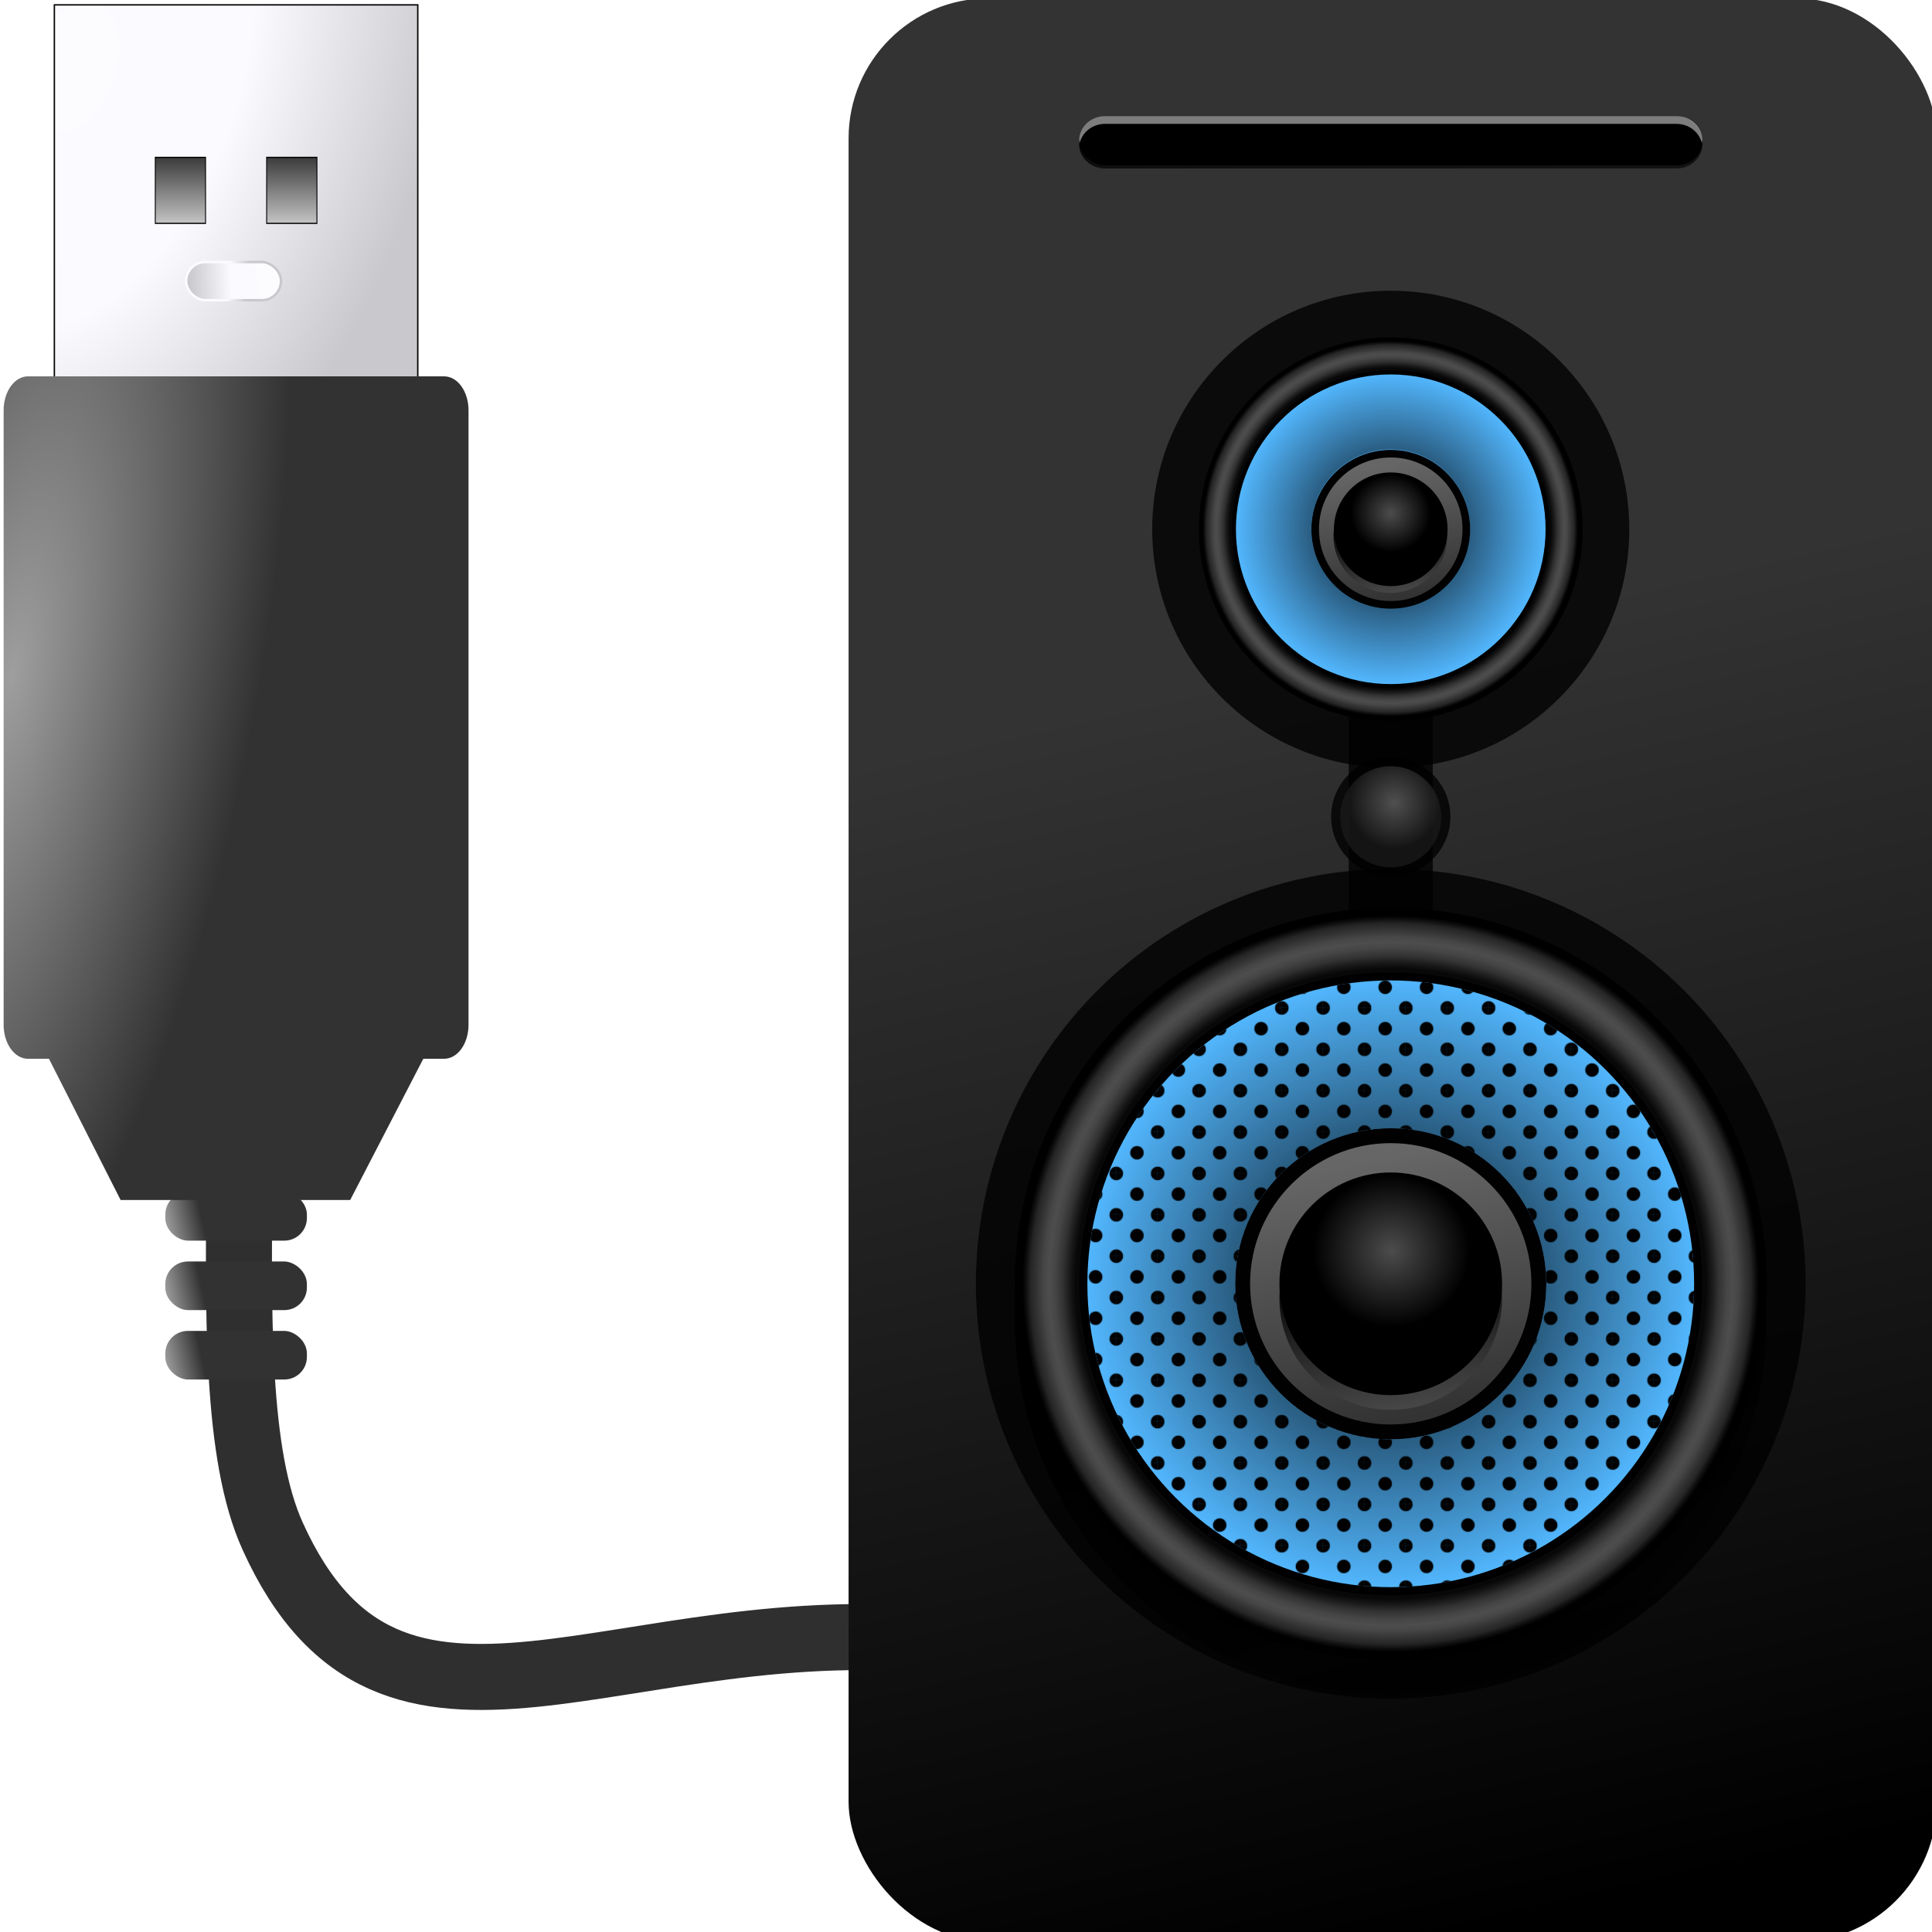 <?xml version="1.0" encoding="UTF-8" standalone="no"?>
<!-- Created with Inkscape (http://www.inkscape.org/) -->

<svg
   xmlns:dc="http://purl.org/dc/elements/1.1/"
   xmlns:cc="http://creativecommons.org/ns#"
   xmlns:rdf="http://www.w3.org/1999/02/22-rdf-syntax-ns#"
   xmlns:svg="http://www.w3.org/2000/svg"
   xmlns="http://www.w3.org/2000/svg"
   xmlns:xlink="http://www.w3.org/1999/xlink"
   xmlns:sodipodi="http://sodipodi.sourceforge.net/DTD/sodipodi-0.dtd"
   xmlns:inkscape="http://www.inkscape.org/namespaces/inkscape"
   width="256"
   height="256"
   viewBox="0 0 256 256"
   id="svg2"
   version="1.1"
   inkscape:version="0.91 r13725"
   sodipodi:docname="Icon.svg"
   inkscape:export-filename="C:\Buffer\USB Amplifier Icon\Icon-16.png"
   inkscape:export-xdpi="5.625"
   inkscape:export-ydpi="5.625">
  <defs
     id="defs4">
    <linearGradient
       id="linearGradient2299">
      <stop
         offset="0"
         style="stop-color:#9e9e9e"
         id="stop2301" />
      <stop
         offset="1"
         style="stop-color:#323232"
         id="stop2303" />
    </linearGradient>
    <linearGradient
       id="linearGradient2241">
      <stop
         offset="0"
         style="stop-color:#3a3a3a"
         id="stop2243" />
      <stop
         offset="1"
         style="stop-color:#c5c5c5"
         id="stop2245" />
    </linearGradient>
    <linearGradient
       id="linearGradient2206">
      <stop
         offset="0"
         style="stop-color:#fcfcff"
         id="stop2208" />
      <stop
         offset=".458"
         style="stop-color:#fafaff"
         id="stop2225" />
      <stop
         offset="1"
         style="stop-color:#c8c8cd"
         id="stop2210" />
    </linearGradient>
    <radialGradient
       fy="127.292"
       fx="161.63"
       inkscape:collect="always"
       r="65.094"
       gradientTransform="matrix(0.265,-1.515,-0.502,-0.038,22.674,1135.471)"
       cx="161.63"
       cy="127.292"
       gradientUnits="userSpaceOnUse"
       xlink:href="#linearGradient2299"
       id="radialGradient2417" />
    <radialGradient
       fy="116.705"
       fx="57.031"
       inkscape:collect="always"
       r="22.053"
       gradientTransform="matrix(-3.353,1.226,-0.86,-2.006,1096.738,174.046)"
       cx="57.031"
       cy="116.705"
       gradientUnits="userSpaceOnUse"
       xlink:href="#linearGradient2206"
       id="radialGradient2420" />
    <linearGradient
       inkscape:collect="always"
       x1="207.21"
       y1="120.21"
       gradientTransform="matrix(0.776,0,0,0.681,807.3,-59.915)"
       x2="205.43"
       gradientUnits="userSpaceOnUse"
       xlink:href="#linearGradient2299"
       y2="127.18"
       id="linearGradient2423" />
    <linearGradient
       inkscape:collect="always"
       x1="207.21"
       y1="120.21"
       gradientTransform="matrix(0.776,0,0,0.681,816.502,-59.915)"
       x2="205.43"
       gradientUnits="userSpaceOnUse"
       xlink:href="#linearGradient2299"
       y2="127.18"
       id="linearGradient2426" />
    <linearGradient
       inkscape:collect="always"
       x1="207.21"
       y1="120.21"
       gradientTransform="matrix(0.776,0,0,0.681,798.097,-59.915)"
       x2="205.43"
       gradientUnits="userSpaceOnUse"
       xlink:href="#linearGradient2299"
       y2="127.18"
       id="linearGradient2429" />
    <linearGradient
       inkscape:collect="always"
       x1="35.393"
       y1="147.34"
       gradientTransform="matrix(0.776,0,0,0.321,805.369,-12.005)"
       x2="38.717"
       gradientUnits="userSpaceOnUse"
       y2="115.48"
       id="linearGradient2880">
      <stop
         offset="0"
         style="stop-color:#fcfcff"
         id="stop2889" />
      <stop
         offset=".458"
         style="stop-color:#fafaff"
         id="stop2891" />
      <stop
         offset="1"
         style="stop-color:#c8c8cd"
         id="stop2893" />
    </linearGradient>
    <linearGradient
       inkscape:collect="always"
       x1="36.39"
       y1="125.05"
       gradientTransform="matrix(0.776,0,0,0.321,805.369,-12.005)"
       x2="39.714"
       gradientUnits="userSpaceOnUse"
       xlink:href="#linearGradient2206"
       y2="138.87"
       id="linearGradient2882" />
    <linearGradient
       inkscape:collect="always"
       x1="19.203"
       y1="112.07"
       x2="30.599"
       gradientUnits="userSpaceOnUse"
       xlink:href="#linearGradient2241"
       y2="112.07"
       id="linearGradient2895" />
    <linearGradient
       inkscape:collect="always"
       x1="19.499"
       y1="131.04"
       gradientTransform="translate(-0.296,6)"
       x2="30.895"
       gradientUnits="userSpaceOnUse"
       xlink:href="#linearGradient2241"
       y2="131.04"
       id="linearGradient2897" />
    <linearGradient
       inkscape:collect="always"
       id="linearGradient5388">
      <stop
         style="stop-color:#666666;stop-opacity:1"
         offset="0"
         id="stop5390" />
      <stop
         style="stop-color:#1a1a1a;stop-opacity:1"
         offset="1"
         id="stop5392" />
    </linearGradient>
    <linearGradient
       inkscape:collect="always"
       id="linearGradient5320">
      <stop
         style="stop-color:#000000;stop-opacity:1;"
         offset="0"
         id="stop5322" />
      <stop
         style="stop-color:#000000;stop-opacity:0;"
         offset="1"
         id="stop5324" />
    </linearGradient>
    <linearGradient
       inkscape:collect="always"
       id="linearGradient5213">
      <stop
         style="stop-color:#000000;stop-opacity:1"
         offset="0"
         id="stop5215" />
      <stop
         style="stop-color:#333333;stop-opacity:1"
         offset="1"
         id="stop5217" />
    </linearGradient>
    <linearGradient
       inkscape:collect="always"
       id="linearGradient5205">
      <stop
         style="stop-color:#666666;stop-opacity:1"
         offset="0"
         id="stop5207" />
      <stop
         style="stop-color:#333333;stop-opacity:1"
         offset="1"
         id="stop5209" />
    </linearGradient>
    <linearGradient
       inkscape:collect="always"
       id="linearGradient5135">
      <stop
         style="stop-color:#4c4c4c;stop-opacity:1"
         offset="0"
         id="stop5137" />
      <stop
         style="stop-color:#000000;stop-opacity:1"
         offset="1"
         id="stop5139" />
    </linearGradient>
    <linearGradient
       inkscape:collect="always"
       id="linearGradient5084">
      <stop
         style="stop-color:#333333;stop-opacity:1;"
         offset="0"
         id="stop5086" />
      <stop
         id="stop5092"
         offset="0.855"
         style="stop-color:#333333;stop-opacity:0.145;" />
      <stop
         style="stop-color:#444444;stop-opacity:0.733;"
         offset="0.89"
         id="stop5096" />
      <stop
         id="stop5102"
         offset="0.912"
         style="stop-color:#4a4a4a;stop-opacity:0.937;" />
      <stop
         style="stop-color:#4d4d4d;stop-opacity:1"
         offset="0.928"
         id="stop5094" />
      <stop
         id="stop5100"
         offset="0.943"
         style="stop-color:#4b4b4b;stop-opacity:0.937;" />
      <stop
         id="stop5098"
         offset="0.979"
         style="stop-color:#414141;stop-opacity:0.569;" />
      <stop
         style="stop-color:#333333;stop-opacity:0;"
         offset="1"
         id="stop5088" />
    </linearGradient>
    <pattern
       inkscape:collect="always"
       xlink:href="#pattern5039"
       id="pattern5049"
       patternTransform="matrix(0.259,0,0,0.259,-7.607,290.475)" />
    <clipPath
       clipPathUnits="userSpaceOnUse"
       id="clipPath4983">
      <rect
         y="518.086"
         x="221.318"
         height="9.028"
         width="9.028"
         id="rect4985"
         style="opacity:0.714;fill:#ff00ff;fill-opacity:0.992;stroke:none;stroke-width:0.2;stroke-miterlimit:4;stroke-dasharray:none;stroke-dashoffset:0;stroke-opacity:1" />
    </clipPath>
    <pattern
       patternUnits="userSpaceOnUse"
       width="9.028"
       height="9.028"
       patternTransform="translate(221.318,518.086)"
       id="pattern4996">
      <g
         id="g4987"
         transform="translate(-221.318,-518.086)">
        <g
           id="g4970"
           clip-path="url(#clipPath4983)">
          <circle
             r="1.231"
             cy="522.6"
             cx="225.832"
             id="path4146"
             style="opacity:1;fill:#000000;fill-opacity:0.992;stroke:none;stroke-width:0.2;stroke-miterlimit:4;stroke-dasharray:none;stroke-dashoffset:0;stroke-opacity:1" />
          <circle
             r="1.231"
             cy="518.086"
             cx="223.78"
             id="circle4958"
             style="opacity:1;fill:#000000;fill-opacity:0.992;stroke:none;stroke-width:0.2;stroke-miterlimit:4;stroke-dasharray:none;stroke-dashoffset:0;stroke-opacity:1" />
          <circle
             style="opacity:1;fill:#000000;fill-opacity:0.992;stroke:none;stroke-width:0.2;stroke-miterlimit:4;stroke-dasharray:none;stroke-dashoffset:0;stroke-opacity:1"
             id="circle4960"
             cx="227.884"
             cy="518.086"
             r="1.231" />
          <circle
             r="1.231"
             cy="527.115"
             cx="227.884"
             id="circle4966"
             style="opacity:1;fill:#000000;fill-opacity:0.992;stroke:none;stroke-width:0.2;stroke-miterlimit:4;stroke-dasharray:none;stroke-dashoffset:0;stroke-opacity:1" />
          <circle
             style="opacity:1;fill:#000000;fill-opacity:0.992;stroke:none;stroke-width:0.2;stroke-miterlimit:4;stroke-dasharray:none;stroke-dashoffset:0;stroke-opacity:1"
             id="circle4968"
             cx="223.78"
             cy="527.115"
             r="1.231" />
        </g>
        <rect
           style="opacity:0;fill:#ff00ff;fill-opacity:0.992;stroke:none;stroke-width:0.2;stroke-miterlimit:4;stroke-dasharray:none;stroke-dashoffset:0;stroke-opacity:1"
           id="rect4906"
           width="9.028"
           height="9.028"
           x="221.318"
           y="518.086" />
      </g>
    </pattern>
    <clipPath
       clipPathUnits="userSpaceOnUse"
       id="clipPath5035">
      <rect
         style="opacity:1;fill:#ff00ff;fill-opacity:0.992;stroke:none;stroke-width:0.2;stroke-miterlimit:4;stroke-dasharray:none;stroke-dashoffset:0;stroke-opacity:1"
         id="rect5037"
         width="43.929"
         height="43.929"
         x="203.868"
         y="500.636" />
    </clipPath>
    <pattern
       patternUnits="userSpaceOnUse"
       width="43.929"
       height="43.929"
       patternTransform="translate(203.868,500.636)"
       id="pattern5039">
      <g
         clip-path="url(#clipPath5035)"
         id="g5028"
         transform="translate(-203.868,-500.636)">
        <circle
           style="opacity:1;fill:#000000;fill-opacity:0.992;stroke:none;stroke-width:0.2;stroke-miterlimit:4;stroke-dasharray:none;stroke-dashoffset:0;stroke-opacity:1"
           id="path5012"
           cx="225.832"
           cy="522.6"
           r="7.21" />
        <circle
           r="7.21"
           cy="544.565"
           cx="247.797"
           id="circle5020"
           style="opacity:1;fill:#000000;fill-opacity:0.992;stroke:none;stroke-width:0.2;stroke-miterlimit:4;stroke-dasharray:none;stroke-dashoffset:0;stroke-opacity:1" />
        <circle
           style="opacity:1;fill:#000000;fill-opacity:0.992;stroke:none;stroke-width:0.2;stroke-miterlimit:4;stroke-dasharray:none;stroke-dashoffset:0;stroke-opacity:1"
           id="circle5022"
           cx="247.797"
           cy="500.636"
           r="7.21" />
        <circle
           r="7.21"
           cy="500.636"
           cx="203.868"
           id="circle5024"
           style="opacity:1;fill:#000000;fill-opacity:0.992;stroke:none;stroke-width:0.2;stroke-miterlimit:4;stroke-dasharray:none;stroke-dashoffset:0;stroke-opacity:1" />
        <circle
           style="opacity:1;fill:#000000;fill-opacity:0.992;stroke:none;stroke-width:0.2;stroke-miterlimit:4;stroke-dasharray:none;stroke-dashoffset:0;stroke-opacity:1"
           id="circle5026"
           cx="203.868"
           cy="544.565"
           r="7.21" />
      </g>
    </pattern>
    <clipPath
       clipPathUnits="userSpaceOnUse"
       id="clipPath5062">
      <path
         style="opacity:1;fill:#ffffff;fill-opacity:0.992;stroke:none;stroke-width:0.2;stroke-miterlimit:4;stroke-dasharray:none;stroke-dashoffset:0;stroke-opacity:1"
         d="M 67.992,328.463 A 83.571,83.571 0 0 0 -15.58,412.033 83.571,83.571 0 0 0 67.992,495.605 83.571,83.571 0 0 0 151.562,412.033 83.571,83.571 0 0 0 67.992,328.463 Z m 0,40.713 A 42.857,42.857 0 0 1 110.848,412.033 42.857,42.857 0 0 1 67.992,454.891 42.857,42.857 0 0 1 25.135,412.033 42.857,42.857 0 0 1 67.992,369.176 Z"
         id="path5064"
         inkscape:connector-curvature="0" />
    </clipPath>
    <radialGradient
       gradientTransform="translate(58.55,-280.544)"
       inkscape:collect="always"
       xlink:href="#linearGradient5084"
       id="radialGradient5090"
       cx="372.047"
       cy="526.181"
       fx="372.047"
       fy="526.181"
       r="101.429"
       gradientUnits="userSpaceOnUse" />
    <radialGradient
       inkscape:collect="always"
       xlink:href="#linearGradient5135"
       id="radialGradient5141"
       cx="372.047"
       cy="518.93"
       fx="372.047"
       fy="518.93"
       r="30.669"
       gradientUnits="userSpaceOnUse"
       gradientTransform="matrix(0.704,-5.8115747e-8,5.6755394e-8,0.687,168.839,-120.008)" />
    <filter
       inkscape:collect="always"
       style="color-interpolation-filters:sRGB"
       id="filter5149"
       x="-0.053"
       width="1.106"
       y="-0.053"
       height="1.106">
      <feGaussianBlur
         inkscape:collect="always"
         stdDeviation="4.557"
         id="feGaussianBlur5151" />
    </filter>
    <linearGradient
       inkscape:collect="always"
       xlink:href="#linearGradient5320"
       id="linearGradient5159"
       x1="363.605"
       y1="540.323"
       x2="410.794"
       y2="676.189"
       gradientUnits="userSpaceOnUse"
       gradientTransform="translate(58.55,-280.544)" />
    <radialGradient
       inkscape:collect="always"
       xlink:href="#linearGradient5320"
       id="radialGradient5177"
       cx="67.991"
       cy="412.034"
       fx="67.991"
       fy="412.034"
       r="83.571"
       gradientTransform="translate(0,-4.9301352e-6)"
       gradientUnits="userSpaceOnUse" />
    <linearGradient
       inkscape:collect="always"
       xlink:href="#linearGradient5135"
       id="linearGradient5183"
       x1="376.229"
       y1="563.809"
       x2="370.139"
       y2="518.605"
       gradientUnits="userSpaceOnUse" />
    <filter
       inkscape:collect="always"
       style="color-interpolation-filters:sRGB"
       id="filter5193"
       x="-0.037"
       width="1.074"
       y="-0.037"
       height="1.074">
      <feGaussianBlur
         inkscape:collect="always"
         stdDeviation="0.951"
         id="feGaussianBlur5195" />
    </filter>
    <linearGradient
       gradientTransform="matrix(0.51,0,0,0.51,240.725,-230.754)"
       inkscape:collect="always"
       xlink:href="#linearGradient5205"
       id="linearGradient5211"
       x1="366.154"
       y1="492.252"
       x2="379.369"
       y2="562.61"
       gradientUnits="userSpaceOnUse" />
    <linearGradient
       inkscape:collect="always"
       xlink:href="#linearGradient5213"
       id="linearGradient5219"
       x1="408.938"
       y1="728.103"
       x2="334.187"
       y2="382.631"
       gradientUnits="userSpaceOnUse"
       gradientTransform="matrix(0.933,0,0,1,82.48,-306.258)" />
    <radialGradient
       gradientTransform="matrix(0.51,0,0,0.51,240.725,-230.754)"
       inkscape:collect="always"
       xlink:href="#linearGradient5084"
       id="radialGradient5255"
       gradientUnits="userSpaceOnUse"
       cx="372.047"
       cy="526.181"
       fx="372.047"
       fy="526.181"
       r="101.429" />
    <radialGradient
       inkscape:collect="always"
       xlink:href="#linearGradient5135"
       id="radialGradient5261"
       gradientUnits="userSpaceOnUse"
       gradientTransform="matrix(0.359,-2.965907e-8,2.8964821e-8,0.351,297.01,-148.825)"
       cx="372.047"
       cy="518.93"
       fx="372.047"
       fy="518.93"
       r="30.669" />
    <radialGradient
       inkscape:collect="always"
       xlink:href="#linearGradient5320"
       id="radialGradient5263"
       gradientUnits="userSpaceOnUse"
       gradientTransform="translate(0,-4.9301348e-6)"
       cx="67.991"
       cy="412.034"
       fx="67.991"
       fy="412.034"
       r="83.571" />
    <linearGradient
       inkscape:collect="always"
       xlink:href="#linearGradient5320"
       id="linearGradient5326"
       x1="362.89"
       y1="235.916"
       x2="363.404"
       y2="267.231"
       gradientUnits="userSpaceOnUse"
       gradientTransform="translate(49.015,-307.773)" />
    <filter
       inkscape:collect="always"
       style="color-interpolation-filters:sRGB"
       id="filter5336"
       x="-0.03"
       width="1.06"
       y="-0.658"
       height="2.316">
      <feGaussianBlur
         inkscape:collect="always"
         stdDeviation="2.155"
         id="feGaussianBlur5338" />
    </filter>
    <filter
       inkscape:collect="always"
       style="color-interpolation-filters:sRGB"
       id="filter5362"
       x="-0.047"
       width="1.094"
       y="-1.028"
       height="3.057">
      <feGaussianBlur
         inkscape:collect="always"
         stdDeviation="3.367"
         id="feGaussianBlur5364" />
    </filter>
    <clipPath
       clipPathUnits="userSpaceOnUse"
       id="clipPath5366">
      <path
         id="path5368"
         d="m 302.857,230.219 c -3.957,0 -7.143,3.028 -7.143,6.787 0,0.366 0.04,0.722 0.098,1.072 0.538,-3.246 3.472,-5.717 7.045,-5.717 l 157.449,0 c 3.573,0 6.506,2.471 7.045,5.717 0.058,-0.35 0.098,-0.706 0.098,-1.072 0,-3.759 -3.185,-6.787 -7.143,-6.787 l -157.449,0 z"
         style="opacity:0.306;fill:#cccccc;fill-opacity:1;stroke:none;stroke-width:0.2;stroke-miterlimit:4;stroke-dasharray:none;stroke-dashoffset:0;stroke-opacity:1"
         inkscape:connector-curvature="0" />
    </clipPath>
    <radialGradient
       inkscape:collect="always"
       xlink:href="#linearGradient5388"
       id="radialGradient5394"
       cx="373.119"
       cy="419.309"
       fx="373.119"
       fy="419.309"
       r="13.929"
       gradientUnits="userSpaceOnUse"
       gradientTransform="matrix(0.899,-1.2101228e-7,1.2286008e-7,0.913,96.138,-269.774)" />
    <linearGradient
       gradientTransform="translate(58.55,-280.544)"
       y2="562.61"
       x2="379.369"
       y1="492.252"
       x1="366.154"
       gradientUnits="userSpaceOnUse"
       id="linearGradient4466"
       xlink:href="#linearGradient5205"
       inkscape:collect="always" />
    <linearGradient
       gradientTransform="translate(58.55,-280.544)"
       y2="518.605"
       x2="370.139"
       y1="563.809"
       x1="376.229"
       gradientUnits="userSpaceOnUse"
       id="linearGradient4468"
       xlink:href="#linearGradient5135"
       inkscape:collect="always" />
  </defs>
  <sodipodi:namedview
     id="base"
     pagecolor="#ffffff"
     bordercolor="#666666"
     borderopacity="1.0"
     inkscape:pageopacity="0.0"
     inkscape:pageshadow="2"
     inkscape:zoom="1.979899"
     inkscape:cx="278.07493"
     inkscape:cy="90.774001"
     inkscape:document-units="px"
     inkscape:current-layer="layer1"
     showgrid="false"
     units="px"
     inkscape:window-width="1920"
     inkscape:window-height="1018"
     inkscape:window-x="-8"
     inkscape:window-y="-8"
     inkscape:window-maximized="1" />
  <g
     inkscape:label="Layer 1"
     inkscape:groupmode="layer"
     id="layer1"
     transform="translate(0,-796.362)">
    <path
       sodipodi:nodetypes="csc"
       inkscape:connector-curvature="0"
       d="m 31.819,948.303 c -0.369,22.654 -0.515,40.937 4.299,51.588 15.864,35.107 46.467,8.96 90.152,14.086"
       style="fill:none;stroke:#2f2f2f;stroke-width:8.75;stroke-linecap:round;stroke-linejoin:round"
       id="path2406" />
    <rect
       transform="matrix(0,1,1,0,0,0)"
       x="954.311"
       y="21.902"
       width="6.442"
       height="18.763"
       ry="2.991"
       rx="2.991"
       style="fill:url(#linearGradient2429)"
       id="rect1318" />
    <rect
       transform="matrix(0,1,1,0,0,0)"
       x="972.713"
       y="21.902"
       width="6.442"
       height="18.763"
       ry="2.991"
       rx="2.991"
       style="fill:url(#linearGradient2426)"
       id="rect2333" />
    <rect
       transform="matrix(0,1,1,0,0,0)"
       x="963.516"
       y="21.902"
       width="6.442"
       height="18.763"
       ry="2.991"
       rx="2.991"
       style="fill:url(#linearGradient2423)"
       id="rect2337" />
    <rect
       transform="matrix(0,1,1,0,0,0)"
       x="797.008"
       y="7.203"
       width="49.778"
       height="48.154"
       ry="0"
       style="fill:url(#radialGradient2420);stroke:#000000;stroke-width:0.184"
       id="rect1309" />
    <path
       inkscape:connector-curvature="0"
       d="m 0.482,850.725 c 0,-2.484 1.444,-4.494 3.221,-4.494 l 55.15,0 c 1.785,0 3.229,2.01 3.229,4.494 l 0,81.436 c 0,2.484 -1.444,4.494 -3.229,4.494 l -2.763,0 -9.686,18.712 -30.423,0 -9.492,-18.712 -2.786,0 c -1.777,0 -3.221,-2.01 -3.221,-4.494 l 0,-81.436 z"
       style="fill:url(#radialGradient2417)"
       sodipodi:nodetypes="ccccccccccccc"
       id="rect1311" />
    <g
       transform="matrix(0,0.776,0.591,0,-42.324,802.265)"
       id="g2255">
      <rect
         x="19.265"
         y="106.43"
         width="11.271"
         height="11.271"
         style="fill:url(#linearGradient2895);stroke:#000000;stroke-width:0.204"
         id="rect2229" />
      <rect
         x="19.265"
         y="131.4"
         width="11.271"
         height="11.271"
         style="fill:url(#linearGradient2897);stroke:#000000;stroke-width:0.204"
         id="rect2231" />
    </g>
    <rect
       transform="matrix(0,1,1,0,0,0)"
       x="831.08"
       y="24.665"
       width="5.061"
       height="12.57"
       ry="2.531"
       rx="2.531"
       style="fill:url(#linearGradient2880);stroke:url(#linearGradient2882);stroke-width:0.326"
       id="rect2263" />
    <g
       id="layer3"
       inkscape:label="Dots"
       style="display:inline"
       transform="translate(817.144,854.315)" />
    <g
       id="layer2"
       inkscape:label="Shading"
       style="display:inline"
       transform="matrix(0.481,0,0,0.481,-153.921,1001.047)">
      <g
         id="g5307"
         transform="translate(327.278,-170.498)">
        <circle
           style="opacity:0.782;fill:#000000;fill-opacity:1;stroke:none;stroke-width:0.2;stroke-miterlimit:4;stroke-dasharray:none;stroke-dashoffset:0;stroke-opacity:1"
           id="circle5377"
           cx="430.597"
           cy="246.145"
           r="118.571"
           transform="translate(-54.751,-147.02)" />
        <rect
           rx="38.571"
           ry="38.571"
           y="-108.485"
           x="281.242"
           height="535.381"
           width="299.8"
           id="rect5131"
           style="opacity:1;fill:url(#linearGradient5219);fill-opacity:1;stroke:none;stroke-width:0.2;stroke-miterlimit:4;stroke-dasharray:none;stroke-dashoffset:0;stroke-opacity:1"
           transform="translate(-54.751,-147.02)" />
        <rect
           y="80.39"
           x="419.025"
           height="94.286"
           width="23.144"
           id="rect5382"
           style="opacity:0.782;fill:#000000;fill-opacity:1;stroke:none;stroke-width:0.2;stroke-miterlimit:4;stroke-dasharray:none;stroke-dashoffset:0;stroke-opacity:1"
           transform="translate(-54.751,-147.02)" />
        <circle
           style="opacity:0.782;fill:#000000;fill-opacity:1;stroke:none;stroke-width:0.2;stroke-miterlimit:4;stroke-dasharray:none;stroke-dashoffset:0;stroke-opacity:1"
           id="circle5380"
           cx="430.597"
           cy="245.637"
           r="114.286"
           transform="translate(-54.751,-147.02)" />
        <circle
           r="65.714"
           cy="37.78"
           cx="430.597"
           id="path5375"
           style="opacity:0.782;fill:#000000;fill-opacity:1;stroke:none;stroke-width:0.2;stroke-miterlimit:4;stroke-dasharray:none;stroke-dashoffset:0;stroke-opacity:1"
           transform="translate(-54.751,-147.02)" />
        <circle
           r="103.571"
           cy="255.234"
           cx="430.597"
           id="circle5143"
           style="opacity:1;fill:url(#linearGradient5159);fill-opacity:1;stroke:none;stroke-width:0.2;stroke-miterlimit:4;stroke-dasharray:none;stroke-dashoffset:0;stroke-opacity:1;filter:url(#filter5149)"
           transform="translate(-54.751,-147.02)" />
        <circle
           style="opacity:1;fill:#000000;fill-opacity:0.992;stroke:none;stroke-width:0.2;stroke-miterlimit:4;stroke-dasharray:none;stroke-dashoffset:0;stroke-opacity:1"
           id="circle4144"
           cx="430.597"
           cy="245.637"
           r="103.571"
           transform="translate(-54.751,-147.02)" />
        <circle
           r="101.429"
           cy="245.637"
           cx="430.597"
           id="path4136"
           style="opacity:1;fill:url(#radialGradient5090);fill-opacity:1;stroke:none;stroke-width:0.2;stroke-miterlimit:4;stroke-dasharray:none;stroke-dashoffset:0;stroke-opacity:1"
           transform="translate(-54.751,-147.02)" />
        <circle
           style="opacity:1;fill:#000000;fill-opacity:0.992;stroke:none;stroke-width:0.2;stroke-miterlimit:4;stroke-dasharray:none;stroke-dashoffset:0;stroke-opacity:1"
           id="circle5066"
           cx="430.597"
           cy="245.637"
           r="85.804"
           transform="translate(-54.751,-147.02)" />
        <circle
           style="opacity:1;fill:#53b7ff;fill-opacity:0.992;stroke:none;stroke-width:0.2;stroke-miterlimit:4;stroke-dasharray:none;stroke-dashoffset:0;stroke-opacity:1"
           id="circle4138"
           cx="430.597"
           cy="245.637"
           r="83.571"
           transform="translate(-54.751,-147.02)" />
        <circle
           r="42.857"
           cy="245.637"
           cx="430.597"
           id="circle4140"
           style="opacity:1;fill:#000000;fill-opacity:0.992;stroke:none;stroke-width:0.2;stroke-miterlimit:4;stroke-dasharray:none;stroke-dashoffset:0;stroke-opacity:1"
           transform="translate(-54.751,-147.02)" />
        <circle
           style="opacity:1;fill:url(#linearGradient4466);fill-opacity:1;stroke:none;stroke-width:0.2;stroke-miterlimit:4;stroke-dasharray:none;stroke-dashoffset:0;stroke-opacity:1"
           id="circle4142"
           cx="430.597"
           cy="245.637"
           r="38.75"
           transform="translate(-54.751,-147.02)" />
        <circle
           style="opacity:1;fill:url(#linearGradient4468);fill-opacity:1;stroke:none;stroke-width:0.2;stroke-miterlimit:4;stroke-dasharray:none;stroke-dashoffset:0;stroke-opacity:1;filter:url(#filter5193)"
           id="circle5179"
           cx="430.597"
           cy="249.678"
           r="30.669"
           transform="translate(-54.751,-147.02)" />
        <circle
           r="30.669"
           cy="245.637"
           cx="430.597"
           id="circle5133"
           style="opacity:1;fill:url(#radialGradient5141);fill-opacity:1;stroke:none;stroke-width:0.2;stroke-miterlimit:4;stroke-dasharray:none;stroke-dashoffset:0;stroke-opacity:1"
           transform="translate(-54.751,-147.02)" />
        <circle
           r="52.857"
           cy="37.78"
           cx="430.597"
           id="circle5235"
           style="opacity:1;fill:#000000;fill-opacity:0.992;stroke:none;stroke-width:0.2;stroke-miterlimit:4;stroke-dasharray:none;stroke-dashoffset:0;stroke-opacity:1"
           transform="translate(-54.751,-147.02)" />
        <circle
           style="opacity:1;fill:url(#radialGradient5255);fill-opacity:1;stroke:none;stroke-width:0.2;stroke-miterlimit:4;stroke-dasharray:none;stroke-dashoffset:0;stroke-opacity:1"
           id="circle5237"
           cx="430.597"
           cy="37.78"
           r="51.764"
           transform="translate(-54.751,-147.02)" />
        <circle
           r="43.789"
           cy="37.78"
           cx="430.597"
           id="circle5239"
           style="opacity:1;fill:#000000;fill-opacity:0.992;stroke:none;stroke-width:0.2;stroke-miterlimit:4;stroke-dasharray:none;stroke-dashoffset:0;stroke-opacity:1"
           transform="translate(-54.751,-147.02)" />
        <circle
           r="42.65"
           cy="37.78"
           cx="430.597"
           id="circle5241"
           style="opacity:1;fill:#53b7ff;fill-opacity:0.992;stroke:none;stroke-width:0.2;stroke-miterlimit:4;stroke-dasharray:none;stroke-dashoffset:0;stroke-opacity:1"
           transform="translate(-54.751,-147.02)" />
        <circle
           style="opacity:1;fill:#000000;fill-opacity:0.992;stroke:none;stroke-width:0.2;stroke-miterlimit:4;stroke-dasharray:none;stroke-dashoffset:0;stroke-opacity:1"
           id="circle5243"
           cx="430.597"
           cy="37.78"
           r="21.872"
           transform="translate(-54.751,-147.02)" />
        <circle
           r="19.776"
           cy="37.78"
           cx="430.597"
           id="circle5245"
           style="opacity:1;fill:url(#linearGradient5211);fill-opacity:1;stroke:none;stroke-width:0.2;stroke-miterlimit:4;stroke-dasharray:none;stroke-dashoffset:0;stroke-opacity:1"
           transform="translate(-54.751,-147.02)" />
        <circle
           transform="matrix(0.51,0,0,0.51,185.974,-377.774)"
           r="30.669"
           cy="530.222"
           cx="372.047"
           id="circle5247"
           style="opacity:1;fill:url(#linearGradient5183);fill-opacity:1;stroke:none;stroke-width:0.2;stroke-miterlimit:4;stroke-dasharray:none;stroke-dashoffset:0;stroke-opacity:1;filter:url(#filter5193)" />
        <circle
           style="opacity:1;fill:url(#radialGradient5261);fill-opacity:1;stroke:none;stroke-width:0.2;stroke-miterlimit:4;stroke-dasharray:none;stroke-dashoffset:0;stroke-opacity:1"
           id="circle5251"
           cx="430.597"
           cy="37.78"
           r="15.652"
           transform="translate(-54.751,-147.02)" />
        <rect
           ry="30"
           rx="7.143"
           y="-76.039"
           x="344.729"
           height="13.571"
           width="171.735"
           id="rect5265"
           style="opacity:1;fill:#000000;fill-opacity:1;stroke:none;stroke-width:0.2;stroke-miterlimit:4;stroke-dasharray:none;stroke-dashoffset:0;stroke-opacity:1"
           transform="translate(-54.751,-147.02)" />
        <path
           transform="translate(-5.736,-453.278)"
           clip-path="url(#clipPath5366)"
           id="rect5307"
           d="m 302.857,230.219 c -3.957,0 -7.143,3.028 -7.143,6.787 0,0.366 0.04,0.722 0.098,1.072 0.538,-3.246 3.472,-5.717 7.045,-5.717 l 157.449,0 c 3.573,0 6.506,2.471 7.045,5.717 0.058,-0.35 0.098,-0.706 0.098,-1.072 0,-3.759 -3.185,-6.787 -7.143,-6.787 l -157.449,0 z"
           style="opacity:0.782;fill:#cccccc;fill-opacity:1;stroke:none;stroke-width:0.2;stroke-miterlimit:4;stroke-dasharray:none;stroke-dashoffset:0;stroke-opacity:1;filter:url(#filter5362)"
           inkscape:connector-curvature="0" />
        <path
           inkscape:connector-curvature="0"
           style="opacity:1;fill:url(#linearGradient5326);fill-opacity:1;stroke:none;stroke-width:0.2;stroke-miterlimit:4;stroke-dasharray:none;stroke-dashoffset:0;stroke-opacity:1;filter:url(#filter5336)"
           d="m 351.873,-61.614 c -3.957,0 -7.143,-3.028 -7.143,-6.787 0,-0.366 0.04,-0.722 0.098,-1.072 0.538,3.246 3.472,5.717 7.045,5.717 l 157.449,0 c 3.573,0 6.506,-2.471 7.045,-5.717 0.058,0.35 0.098,0.706 0.098,1.072 0,3.759 -3.185,6.787 -7.143,6.787 l -157.449,0 z"
           id="path5318"
           transform="translate(-54.751,-147.02)" />
        <circle
           style="opacity:0.782;fill:#000000;fill-opacity:1;stroke:none;stroke-width:0.2;stroke-miterlimit:4;stroke-dasharray:none;stroke-dashoffset:0;stroke-opacity:1"
           id="circle5384"
           cx="430.597"
           cy="116.979"
           r="16.429"
           transform="translate(-54.751,-147.02)" />
        <circle
           r="13.929"
           cy="116.979"
           cx="430.597"
           id="circle5386"
           style="opacity:0.782;fill:url(#radialGradient5394);fill-opacity:1;stroke:none;stroke-width:0.2;stroke-miterlimit:4;stroke-dasharray:none;stroke-dashoffset:0;stroke-opacity:1"
           transform="translate(-54.751,-147.02)" />
        <rect
           transform="translate(307.855,-313.417)"
           clip-path="url(#clipPath5062)"
           id="rect5047"
           y="275.008"
           x="-69.035"
           height="274.052"
           width="274.053"
           style="display:inline;fill:url(#pattern5049);stroke:none" />
        <rect
           style="display:inline;fill:url(#pattern5049);stroke:none"
           width="274.053"
           height="274.052"
           x="-69.035"
           y="275.008"
           id="rect5249"
           clip-path="url(#clipPath5062)"
           transform="matrix(0.51,0,0,0.51,341.147,-319.519)" />
        <rect
           style="fill:url(#radialGradient5177);fill-opacity:1;stroke:none"
           width="274.053"
           height="274.052"
           x="-69.035"
           y="275.008"
           id="rect5161"
           clip-path="url(#clipPath5062)"
           transform="translate(307.855,-313.417)" />
        <rect
           transform="matrix(0.51,0,0,0.51,341.147,-319.519)"
           clip-path="url(#clipPath5062)"
           id="rect5253"
           y="275.008"
           x="-69.035"
           height="274.052"
           width="274.053"
           style="fill:url(#radialGradient5263);fill-opacity:1;stroke:none" />
      </g>
    </g>
  </g>
</svg>

